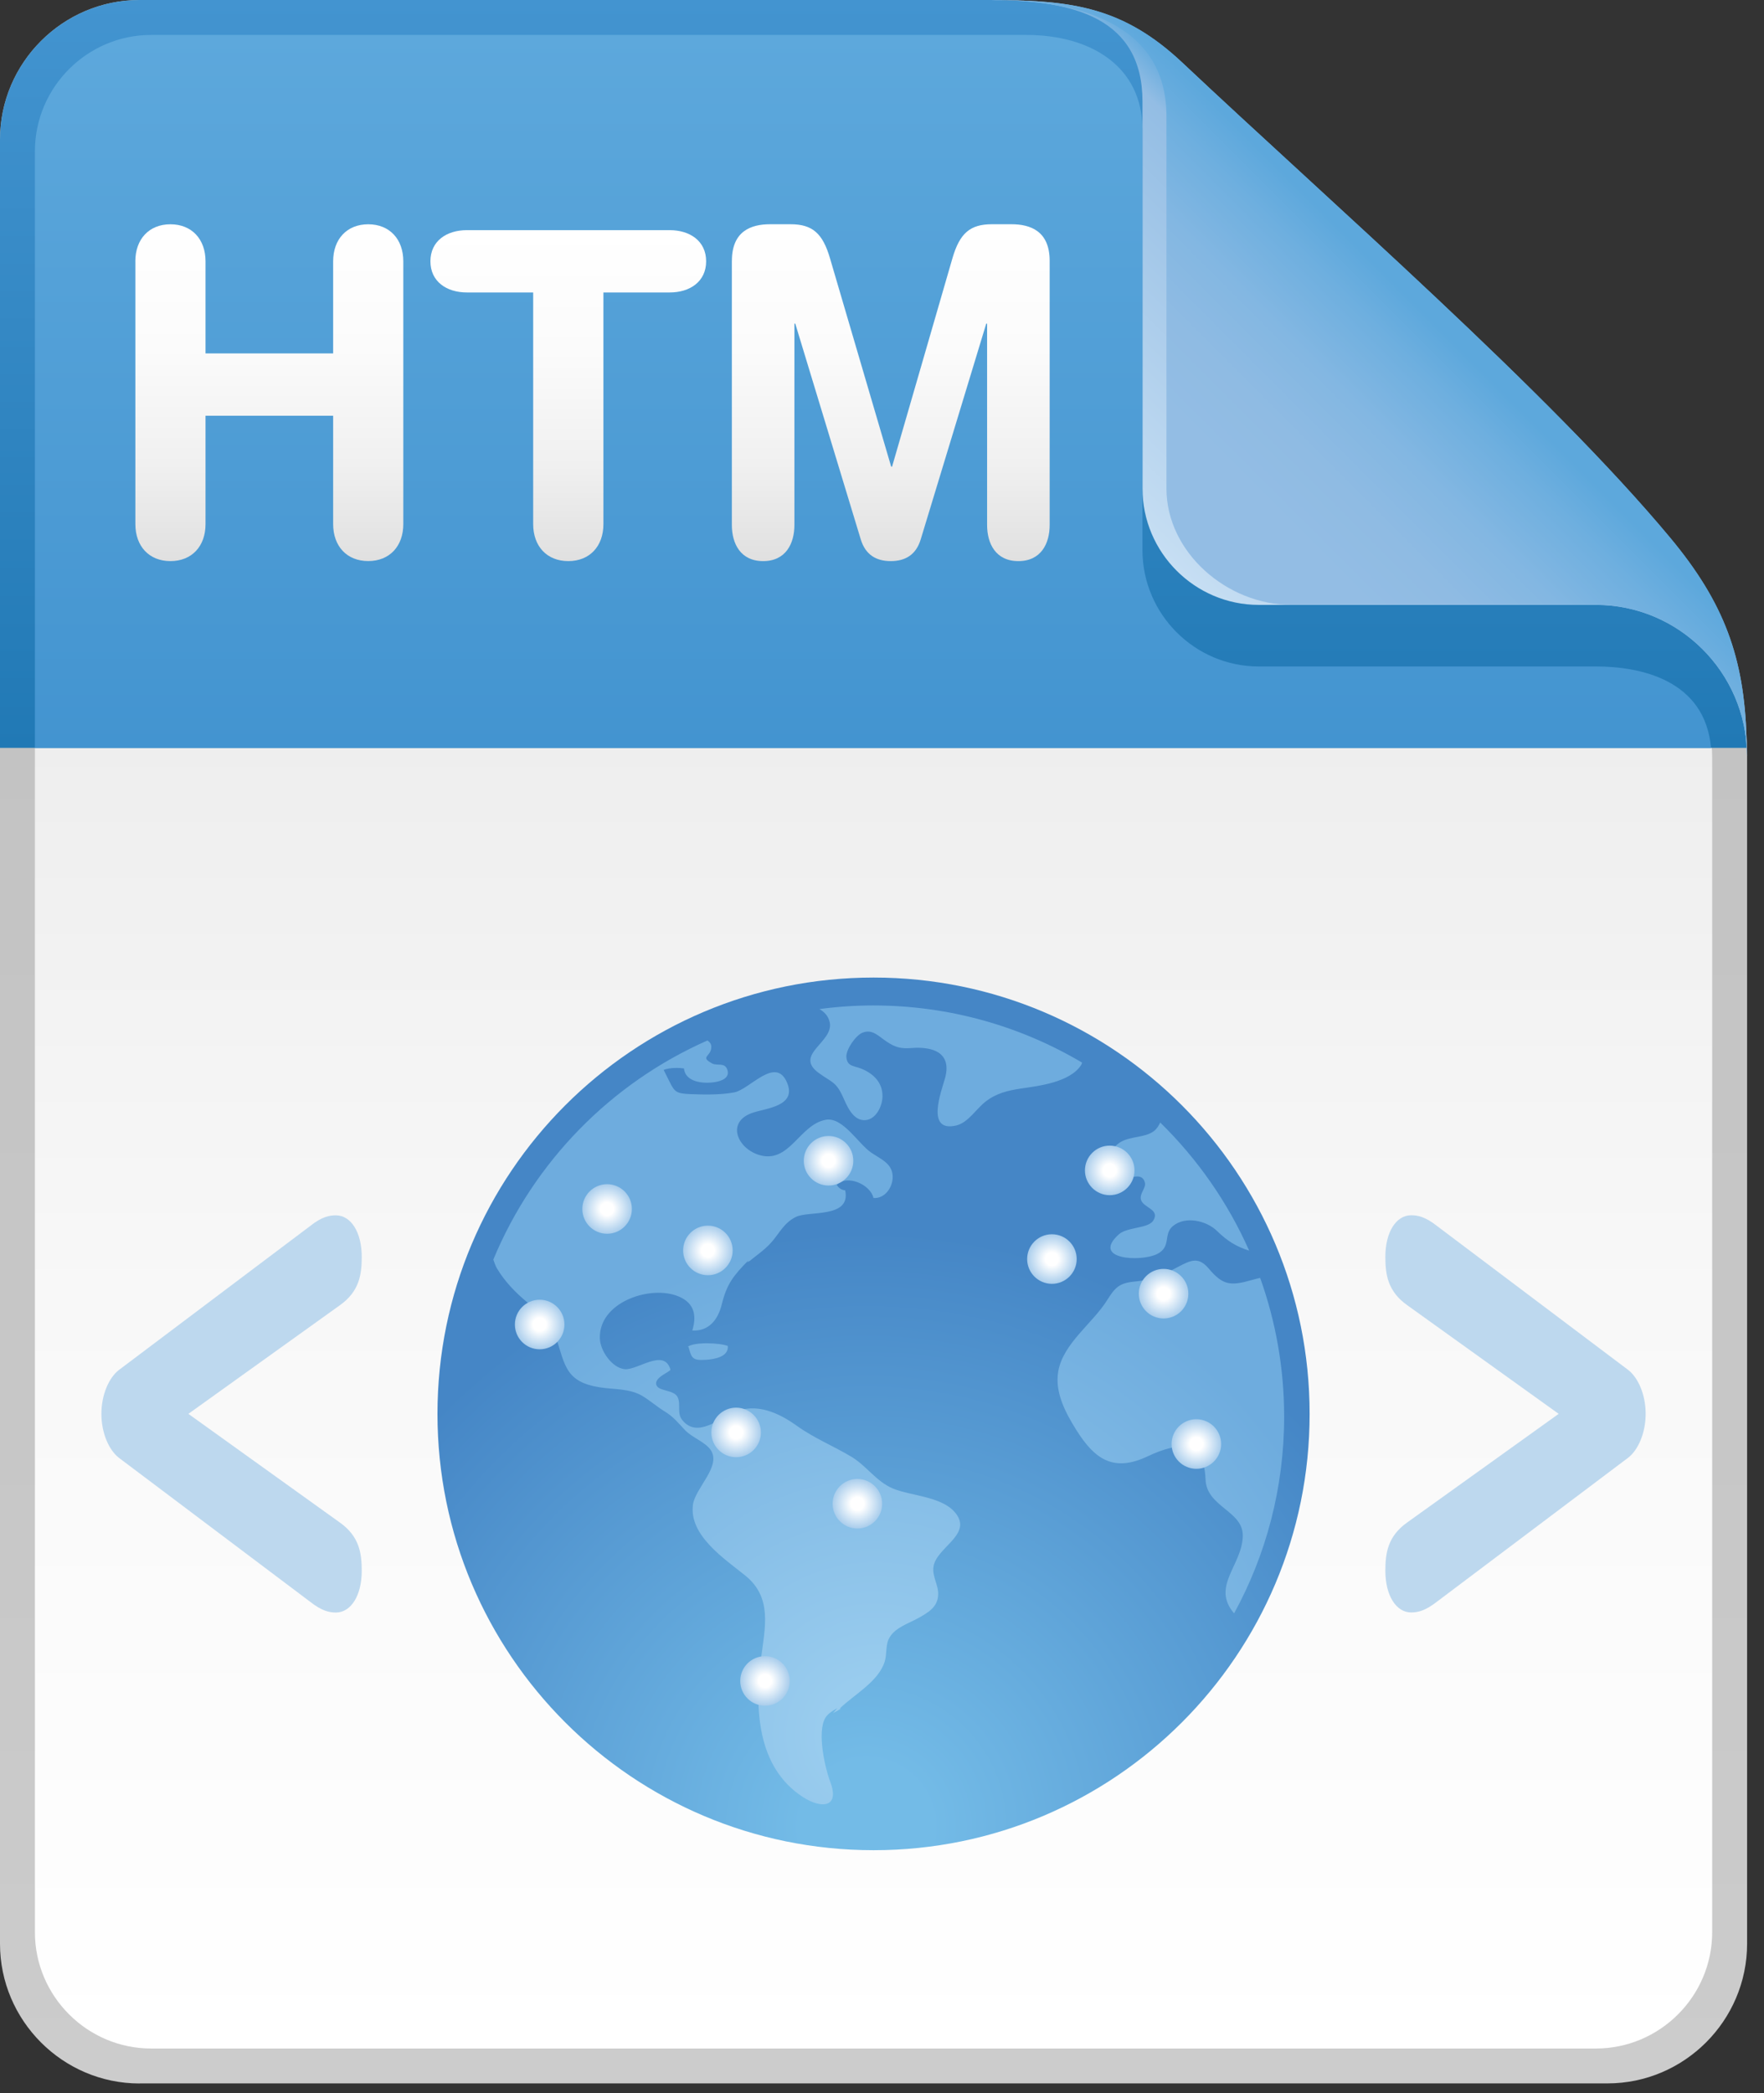 <svg xmlns="http://www.w3.org/2000/svg" xmlns:xlink="http://www.w3.org/1999/xlink" id="Layer_1" width="43" height="51" x="0" y="0" enable-background="new 0 0 43 51" version="1.1" viewBox="0 0 43 51" xml:space="preserve"><rect x="0" y="0" width="43" height="51" fill="#333333" stroke="none"/><g><g><linearGradient id="SVGID_1_" x1="21.294" x2="21.294" y1="50.766" y2="0" gradientUnits="userSpaceOnUse"><stop offset="0" stop-color="#CCC"/><stop offset=".319" stop-color="#C7C7C7"/><stop offset="1" stop-color="#BFBFBF"/></linearGradient><path fill="url(#SVGID_1_)" d="M3.401,50.766C1.53,50.766,0,49.234,0,47.363V3.402C0,1.531,1.53,0,3.401,0c0,0,14.453,0,20.763,0 c2.458,0,3.122,0.49,4.446,1.568c1.779,1.451,3.999,3.809,6.208,5.984c3.728,3.672,7.77,7.324,7.77,10.871 c0,7.213,0,28.939,0,28.939c-0.001,1.871-1.531,3.402-3.402,3.402H3.401z"/><linearGradient id="SVGID_2_" x1="21.294" x2="21.294" y1="49.914" y2=".852" gradientUnits="userSpaceOnUse"><stop offset="0" stop-color="#FFF"/><stop offset=".373" stop-color="#F8F8F8"/><stop offset=".928" stop-color="#E4E4E4"/><stop offset="1" stop-color="#E0E0E0"/></linearGradient><path fill="url(#SVGID_2_)" d="M38.902,16.238h-8.219c-1.559,0-2.834-1.275-2.834-2.836V3.162c0-1.559-1.275-2.311-2.835-2.311 H3.685c-1.559,0-2.834,1.275-2.834,2.834V47.08c0,1.559,1.275,2.834,2.834,2.834h35.218c1.559,0,2.834-1.275,2.834-2.834V18.459 C41.736,16.584,40.047,16.238,38.902,16.238z"/><g><linearGradient id="SVGID_3_" x1="21.287" x2="21.287" y1="18.224" y2="0" gradientUnits="userSpaceOnUse"><stop offset="0" stop-color="#2179B5"/><stop offset="1" stop-color="#4394D0"/></linearGradient><path fill="url(#SVGID_3_)" d="M42.574,18.224c-0.148-3.484-4.098-7.068-7.756-10.671C32.609,5.377,30.39,3.02,28.61,1.568 C27.286,0.49,26.622,0,24.164,0C17.854,0,3.401,0,3.401,0C1.53,0,0,1.531,0,3.402v14.821H42.574z"/><g><linearGradient id="SVGID_4_" x1="28.717" x2="34.826" y1="13.872" y2="7.763" gradientUnits="userSpaceOnUse"><stop offset="0" stop-color="#C6DEF3"/><stop offset=".883" stop-color="#93BDE4"/><stop offset="1" stop-color="#5DA8DC"/></linearGradient><path fill="url(#SVGID_4_)" d="M42.574,17.973c-0.061-1.941-0.529-3.271-1.861-4.871c-2.948-3.539-8.281-8.176-11.894-11.578 c-1.426-1.34-2.665-1.516-4.56-1.521C24.202,0,24.164,0,24.164,0c2.027,0,3.686,0.447,3.686,2.475v9.428 c0,1.561,1.275,2.836,2.834,2.836h8.219c2.019,0,3.669,1.645,3.683,3.66c0,0.008,0.002,0.016,0.002,0.023 c0-0.002,0-0.004,0-0.004c0,0.002,0,0.004,0,0.006C42.587,18.424,42.593,18.25,42.574,17.973z"/><linearGradient id="SVGID_5_" x1="29.057" x2="34.847" y1="13.532" y2="7.743" gradientUnits="userSpaceOnUse"><stop offset=".258" stop-color="#93BDE4"/><stop offset=".458" stop-color="#8FBBE3"/><stop offset=".662" stop-color="#83B7E2"/><stop offset=".868" stop-color="#6EAFDF"/><stop offset="1" stop-color="#5DA8DC"/></linearGradient><path fill="url(#SVGID_5_)" d="M42.574,17.973c-0.061-1.941-0.529-3.271-1.861-4.871c-2.948-3.539-8.281-8.176-11.894-11.578 c-1.426-1.34-2.665-1.516-4.56-1.521C24.202,0,24.164,0,24.164,0c2.027,0,4.27,0.521,4.27,2.834v9.068 c0,1.561,1.483,2.836,3.042,2.836h7.427c2.019,0,3.669,1.645,3.683,3.66c0,0.008,0.002,0.016,0.002,0.023 c0-0.002,0-0.004,0-0.004c0,0.002,0,0.004,0,0.006C42.587,18.424,42.593,18.25,42.574,17.973z"/></g><linearGradient id="SVGID_6_" x1="21.28" x2="21.28" y1="18.224" y2=".852" gradientUnits="userSpaceOnUse"><stop offset="0" stop-color="#4394D0"/><stop offset="1" stop-color="#5DA8DC"/></linearGradient><path fill="url(#SVGID_6_)" d="M41.709,18.224c-0.146-1.655-1.715-1.985-2.807-1.985h-8.219c-1.559,0-2.834-1.275-2.834-2.836 V3.162c0-1.559-1.275-2.311-2.835-2.311H3.685c-1.559,0-2.834,1.275-2.834,2.834v14.538H41.709z"/></g><g><path fill="#BDD8EE" d="M4.592,34.45l3.688,2.645c0.48,0.338,0.538,0.75,0.538,1.182c0,0.6-0.264,1.014-0.63,1.014 c-0.161,0-0.345-0.039-0.63-0.264l-4.662-3.508c-0.24-0.188-0.424-0.6-0.424-1.068s0.184-0.881,0.424-1.068l4.662-3.508 c0.285-0.227,0.469-0.262,0.63-0.262c0.366,0,0.63,0.41,0.63,1.012c0,0.432-0.058,0.844-0.538,1.182L4.592,34.45z"/><path fill="#BDD8EE" d="M37.995,34.45l-3.688-2.645c-0.48-0.338-0.537-0.75-0.537-1.182c0-0.602,0.263-1.012,0.629-1.012 c0.16,0,0.344,0.035,0.631,0.262l4.661,3.508c0.241,0.188,0.424,0.6,0.424,1.068s-0.183,0.881-0.424,1.068l-4.661,3.508 c-0.287,0.225-0.471,0.264-0.631,0.264c-0.366,0-0.629-0.414-0.629-1.014c0-0.432,0.057-0.844,0.537-1.182L37.995,34.45z"/></g><g><g><radialGradient id="SVGID_7_" cx="21.115" cy="44.51" r="19.86" gradientUnits="userSpaceOnUse"><stop offset=".08" stop-color="#73BBE7"/><stop offset=".731" stop-color="#4586C6"/></radialGradient><path fill="url(#SVGID_7_)" d="M21.296,23.819c-5.872,0-10.632,4.759-10.632,10.633c0,5.868,4.76,10.63,10.632,10.63 c5.868,0,10.628-4.762,10.628-10.63C31.924,28.578,27.164,23.819,21.296,23.819z"/><radialGradient id="SVGID_8_" cx="21.333" cy="42.263" r="16.583" gradientUnits="userSpaceOnUse"><stop offset=".08" stop-color="#9CE"/><stop offset=".731" stop-color="#6EACDE"/></radialGradient><path fill="url(#SVGID_8_)" d="M23.336,36.928c-0.3-0.471-1.109-0.466-1.573-0.66c-0.405-0.172-0.64-0.552-1.011-0.774 c-0.445-0.266-0.9-0.447-1.328-0.753c-0.442-0.317-0.98-0.564-1.521-0.336c-0.358,0.151-0.908,0.651-1.271,0.197 c-0.14-0.174-0.027-0.383-0.115-0.561c-0.09-0.181-0.459-0.137-0.516-0.291c-0.071-0.191,0.356-0.328,0.341-0.38 c-0.153-0.531-0.806,0.025-1.116-0.009c-0.308-0.033-0.596-0.446-0.604-0.754c-0.021-0.866,1.168-1.271,1.844-1.046 c0.437,0.144,0.534,0.454,0.41,0.858c0.398,0.023,0.625-0.259,0.717-0.632c0.121-0.493,0.276-0.698,0.654-1.08 c-0.006,0.015-0.023,0.028-0.027,0.042c0,0.007,0.056-0.029,0.058-0.027c-0.017,0.021-0.048,0.035-0.067,0.057 c0.196-0.172,0.424-0.313,0.604-0.521c0.193-0.225,0.299-0.463,0.585-0.606c0.314-0.158,1.346,0.041,1.203-0.647 c-0.098-0.013-0.152-0.057-0.207-0.131c0.25-0.269,0.826-0.01,0.896,0.317c0.281,0.018,0.475-0.264,0.468-0.528 c-0.009-0.318-0.292-0.419-0.528-0.582c-0.311-0.215-0.689-0.867-1.098-0.797c-0.65,0.111-0.893,1.098-1.645,0.853 c-0.525-0.17-0.793-0.812-0.131-1.027c0.336-0.11,1.066-0.162,0.828-0.729c-0.278-0.663-0.909,0.165-1.288,0.236 c-0.333,0.063-0.737,0.056-1.073,0.042c-0.332-0.015-0.377-0.047-0.501-0.296c-0.048-0.095-0.098-0.195-0.147-0.294 c0.153-0.059,0.377-0.053,0.494-0.036c0.037,0.337,0.469,0.378,0.75,0.334c0.151-0.021,0.379-0.097,0.309-0.301 c-0.062-0.188-0.247-0.089-0.369-0.153c-0.316-0.171-0.019-0.164-0.022-0.405c0-0.073-0.04-0.118-0.093-0.156 c-2.355,1.039-4.232,2.957-5.221,5.339c0.028,0.077,0.051,0.152,0.09,0.217c0.186,0.313,0.448,0.584,0.726,0.815 c0.194,0.162,0.286,0.277,0.323,0.553c0.049,0.345,0.023,0.302,0.394,0.322c0.216,0.682,0.239,1.076,1.062,1.206 c0.344,0.054,0.728,0.025,1.037,0.209c0.185,0.11,0.351,0.259,0.536,0.372c0.214,0.129,0.328,0.271,0.495,0.451 c0.172,0.188,0.482,0.288,0.626,0.48c0.294,0.396-0.368,0.936-0.423,1.349c-0.098,0.751,0.777,1.321,1.281,1.729 c0.661,0.538,0.475,1.263,0.377,2.029c-0.154,1.209-0.097,2.637,1.02,3.362c0.454,0.295,0.908,0.26,0.67-0.366 c-0.133-0.354-0.324-1.216-0.121-1.561c0.061-0.104,0.191-0.182,0.293-0.236c-0.035,0.036-0.066,0.081-0.107,0.119 c0.068-0.032,0.119-0.061,0.18-0.101c-0.002-0.007-0.005-0.009-0.01-0.014c0.353-0.342,0.938-0.65,1.092-1.14 c0.061-0.196,0.011-0.412,0.121-0.593c0.146-0.243,0.471-0.339,0.705-0.471c0.237-0.133,0.46-0.262,0.477-0.556 c0.016-0.239-0.153-0.453-0.113-0.698C22.826,37.721,23.646,37.414,23.336,36.928z M16.758,32.82h0.027 c0.074,0.279,0.094,0.336,0.441,0.312c0.187-0.014,0.539-0.07,0.516-0.336C17.549,32.719,16.918,32.69,16.758,32.82z M30.718,31.137c-0.067,0.015-0.135,0.032-0.204,0.052c-0.523,0.151-0.707,0.127-1.053-0.283 c-0.243-0.286-0.426-0.205-0.737-0.041c-0.364,0.193-0.655,0.323-1.068,0.362c-0.36,0.033-0.472,0.136-0.667,0.451 c-0.352,0.565-1.068,1.051-1.191,1.729c-0.094,0.512,0.175,1.015,0.438,1.435c0.458,0.733,0.923,1.03,1.742,0.642 c0.762-0.361,1.375-0.388,1.409,0.567c0.026,0.67,0.919,0.762,0.908,1.373c-0.014,0.718-0.777,1.229-0.212,1.887 c0.778-1.422,1.22-3.056,1.22-4.793C31.303,33.331,31.096,32.194,30.718,31.137z M20.504,41.626 c-0.008,0.006-0.016,0.009-0.023,0.015c0,0.004,0,0.005-0.002,0.011C20.48,41.649,20.496,41.627,20.504,41.626z M27.908,28.812 c0.039,0.133-0.148,0.277-0.091,0.433c0.071,0.191,0.465,0.223,0.294,0.498c-0.123,0.194-0.637,0.151-0.84,0.335 c-0.682,0.617,0.542,0.672,0.93,0.48c0.363-0.178,0.146-0.48,0.39-0.684c0.306-0.253,0.822-0.131,1.077,0.121 c0.246,0.241,0.469,0.38,0.782,0.478c-0.521-1.177-1.262-2.234-2.168-3.122c-0.039,0.08-0.083,0.156-0.155,0.21 c-0.215,0.161-0.553,0.122-0.798,0.258c-0.233,0.132-0.595,0.603-0.374,0.874C27.199,28.992,27.797,28.412,27.908,28.812z M26.354,25.951c0.012-0.021,0.016-0.041,0.024-0.059c-1.49-0.884-3.233-1.393-5.093-1.393c-0.444,0-0.881,0.031-1.309,0.088 c0.115,0.069,0.213,0.161,0.249,0.32c0.108,0.483-0.882,0.785-0.271,1.234c0.309,0.227,0.422,0.21,0.586,0.57 c0.098,0.214,0.234,0.573,0.518,0.583c0.289,0.009,0.454-0.342,0.454-0.587c0-0.33-0.216-0.54-0.499-0.661 c-0.191-0.082-0.357-0.05-0.381-0.283c-0.018-0.184,0.223-0.529,0.387-0.598c0.245-0.103,0.4,0.087,0.592,0.213 c0.219,0.147,0.353,0.178,0.613,0.158c0.51-0.039,0.982,0.107,0.814,0.731c-0.086,0.312-0.485,1.333,0.27,1.157 c0.291-0.067,0.491-0.409,0.715-0.581c0.261-0.204,0.539-0.27,0.858-0.319C25.33,26.459,26.08,26.372,26.354,25.951z"/></g><g><radialGradient id="SVGID_9_" cx="17.256" cy="30.469" r=".604" gradientUnits="userSpaceOnUse"><stop offset=".264" stop-color="#FFF"/><stop offset="1" stop-color="#A9CDEC"/></radialGradient><circle cx="17.256" cy="30.468" r=".604" fill="url(#SVGID_9_)"/><radialGradient id="SVGID_10_" cx="20.9" cy="36.639" r=".604" gradientUnits="userSpaceOnUse"><stop offset=".264" stop-color="#FFF"/><stop offset="1" stop-color="#A9CDEC"/></radialGradient><circle cx="20.9" cy="36.64" r=".604" fill="url(#SVGID_10_)"/><radialGradient id="SVGID_11_" cx="28.364" cy="31.523" r=".604" gradientUnits="userSpaceOnUse"><stop offset=".264" stop-color="#FFF"/><stop offset="1" stop-color="#A9CDEC"/></radialGradient><circle cx="28.364" cy="31.522" r=".604" fill="url(#SVGID_11_)"/><radialGradient id="SVGID_12_" cx="27.051" cy="28.518" r=".604" gradientUnits="userSpaceOnUse"><stop offset=".264" stop-color="#FFF"/><stop offset="1" stop-color="#A9CDEC"/></radialGradient><circle cx="27.051" cy="28.518" r=".604" fill="url(#SVGID_12_)"/><radialGradient id="SVGID_13_" cx="20.197" cy="28.283" r=".604" gradientUnits="userSpaceOnUse"><stop offset=".264" stop-color="#FFF"/><stop offset="1" stop-color="#A9CDEC"/></radialGradient><circle cx="20.197" cy="28.283" r=".604" fill="url(#SVGID_13_)"/><radialGradient id="SVGID_14_" cx="13.155" cy="32.273" r=".604" gradientUnits="userSpaceOnUse"><stop offset=".264" stop-color="#FFF"/><stop offset="1" stop-color="#A9CDEC"/></radialGradient><circle cx="13.155" cy="32.273" r=".604" fill="url(#SVGID_14_)"/><radialGradient id="SVGID_15_" cx="18.648" cy="40.958" r=".604" gradientUnits="userSpaceOnUse"><stop offset=".264" stop-color="#FFF"/><stop offset="1" stop-color="#A9CDEC"/></radialGradient><circle cx="18.648" cy="40.958" r=".604" fill="url(#SVGID_15_)"/><radialGradient id="SVGID_16_" cx="29.163" cy="35.184" r=".604" gradientUnits="userSpaceOnUse"><stop offset=".264" stop-color="#FFF"/><stop offset="1" stop-color="#A9CDEC"/></radialGradient><circle cx="29.163" cy="35.185" r=".604" fill="url(#SVGID_16_)"/><radialGradient id="SVGID_17_" cx="17.944" cy="34.903" r=".604" gradientUnits="userSpaceOnUse"><stop offset=".264" stop-color="#FFF"/><stop offset="1" stop-color="#A9CDEC"/></radialGradient><circle cx="17.944" cy="34.903" r=".604" fill="url(#SVGID_17_)"/><radialGradient id="SVGID_18_" cx="14.799" cy="29.458" r=".604" gradientUnits="userSpaceOnUse"><stop offset=".264" stop-color="#FFF"/><stop offset="1" stop-color="#A9CDEC"/></radialGradient><circle cx="14.799" cy="29.458" r=".604" fill="url(#SVGID_18_)"/><radialGradient id="SVGID_19_" cx="25.642" cy="30.678" r=".605" gradientUnits="userSpaceOnUse"><stop offset=".264" stop-color="#FFF"/><stop offset="1" stop-color="#A9CDEC"/></radialGradient><circle cx="25.642" cy="30.678" r=".604" fill="url(#SVGID_19_)"/></g></g></g><g><linearGradient id="SVGID_20_" x1="6.565" x2="6.565" y1="13.672" y2="5.465" gradientUnits="userSpaceOnUse"><stop offset="0" stop-color="#E0E0E0"/><stop offset=".288" stop-color="#F0F0F0"/><stop offset=".629" stop-color="#FBFBFB"/><stop offset="1" stop-color="#FFF"/></linearGradient><path fill="url(#SVGID_20_)" d="M3.299,6.367c0-0.539,0.334-0.902,0.855-0.902S5.01,5.828,5.01,6.367v2.244h3.111V6.367 c0-0.539,0.334-0.902,0.855-0.902s0.855,0.363,0.855,0.902v6.403c0,0.539-0.334,0.901-0.855,0.901s-0.855-0.362-0.855-0.901V10.13 H5.01v2.641c0,0.539-0.334,0.901-0.855,0.901s-0.855-0.362-0.855-0.901V6.367z"/><linearGradient id="SVGID_21_" x1="13.852" x2="13.852" y1="13.672" y2="5.608" gradientUnits="userSpaceOnUse"><stop offset="0" stop-color="#E0E0E0"/><stop offset=".288" stop-color="#F0F0F0"/><stop offset=".629" stop-color="#FBFBFB"/><stop offset="1" stop-color="#FFF"/></linearGradient><path fill="url(#SVGID_21_)" d="M12.996,7.126h-1.617c-0.49,0-0.887-0.264-0.887-0.759s0.396-0.759,0.887-0.759h4.947 c0.49,0,0.887,0.264,0.887,0.759s-0.396,0.759-0.887,0.759h-1.617v5.645c0,0.539-0.334,0.901-0.856,0.901 s-0.856-0.362-0.856-0.901V7.126z"/><linearGradient id="SVGID_22_" x1="21.713" x2="21.713" y1="13.672" y2="5.465" gradientUnits="userSpaceOnUse"><stop offset="0" stop-color="#E0E0E0"/><stop offset=".288" stop-color="#F0F0F0"/><stop offset=".629" stop-color="#FBFBFB"/><stop offset="1" stop-color="#FFF"/></linearGradient><path fill="url(#SVGID_22_)" d="M17.841,6.356c0-0.727,0.47-0.892,0.929-0.892h0.502c0.531,0,0.782,0.221,0.959,0.825l1.493,5.083 h0.021l1.473-5.083c0.177-0.604,0.428-0.825,0.959-0.825h0.48c0.459,0,0.93,0.165,0.93,0.892v6.436c0,0.451-0.209,0.88-0.763,0.88 s-0.762-0.429-0.762-0.88V7.886h-0.021l-1.598,5.259c-0.114,0.374-0.375,0.527-0.73,0.527c-0.354,0-0.615-0.153-0.73-0.527 l-1.597-5.259h-0.021v4.906c0,0.451-0.209,0.88-0.762,0.88c-0.554,0-0.763-0.429-0.763-0.88V6.356z"/></g></g></svg>